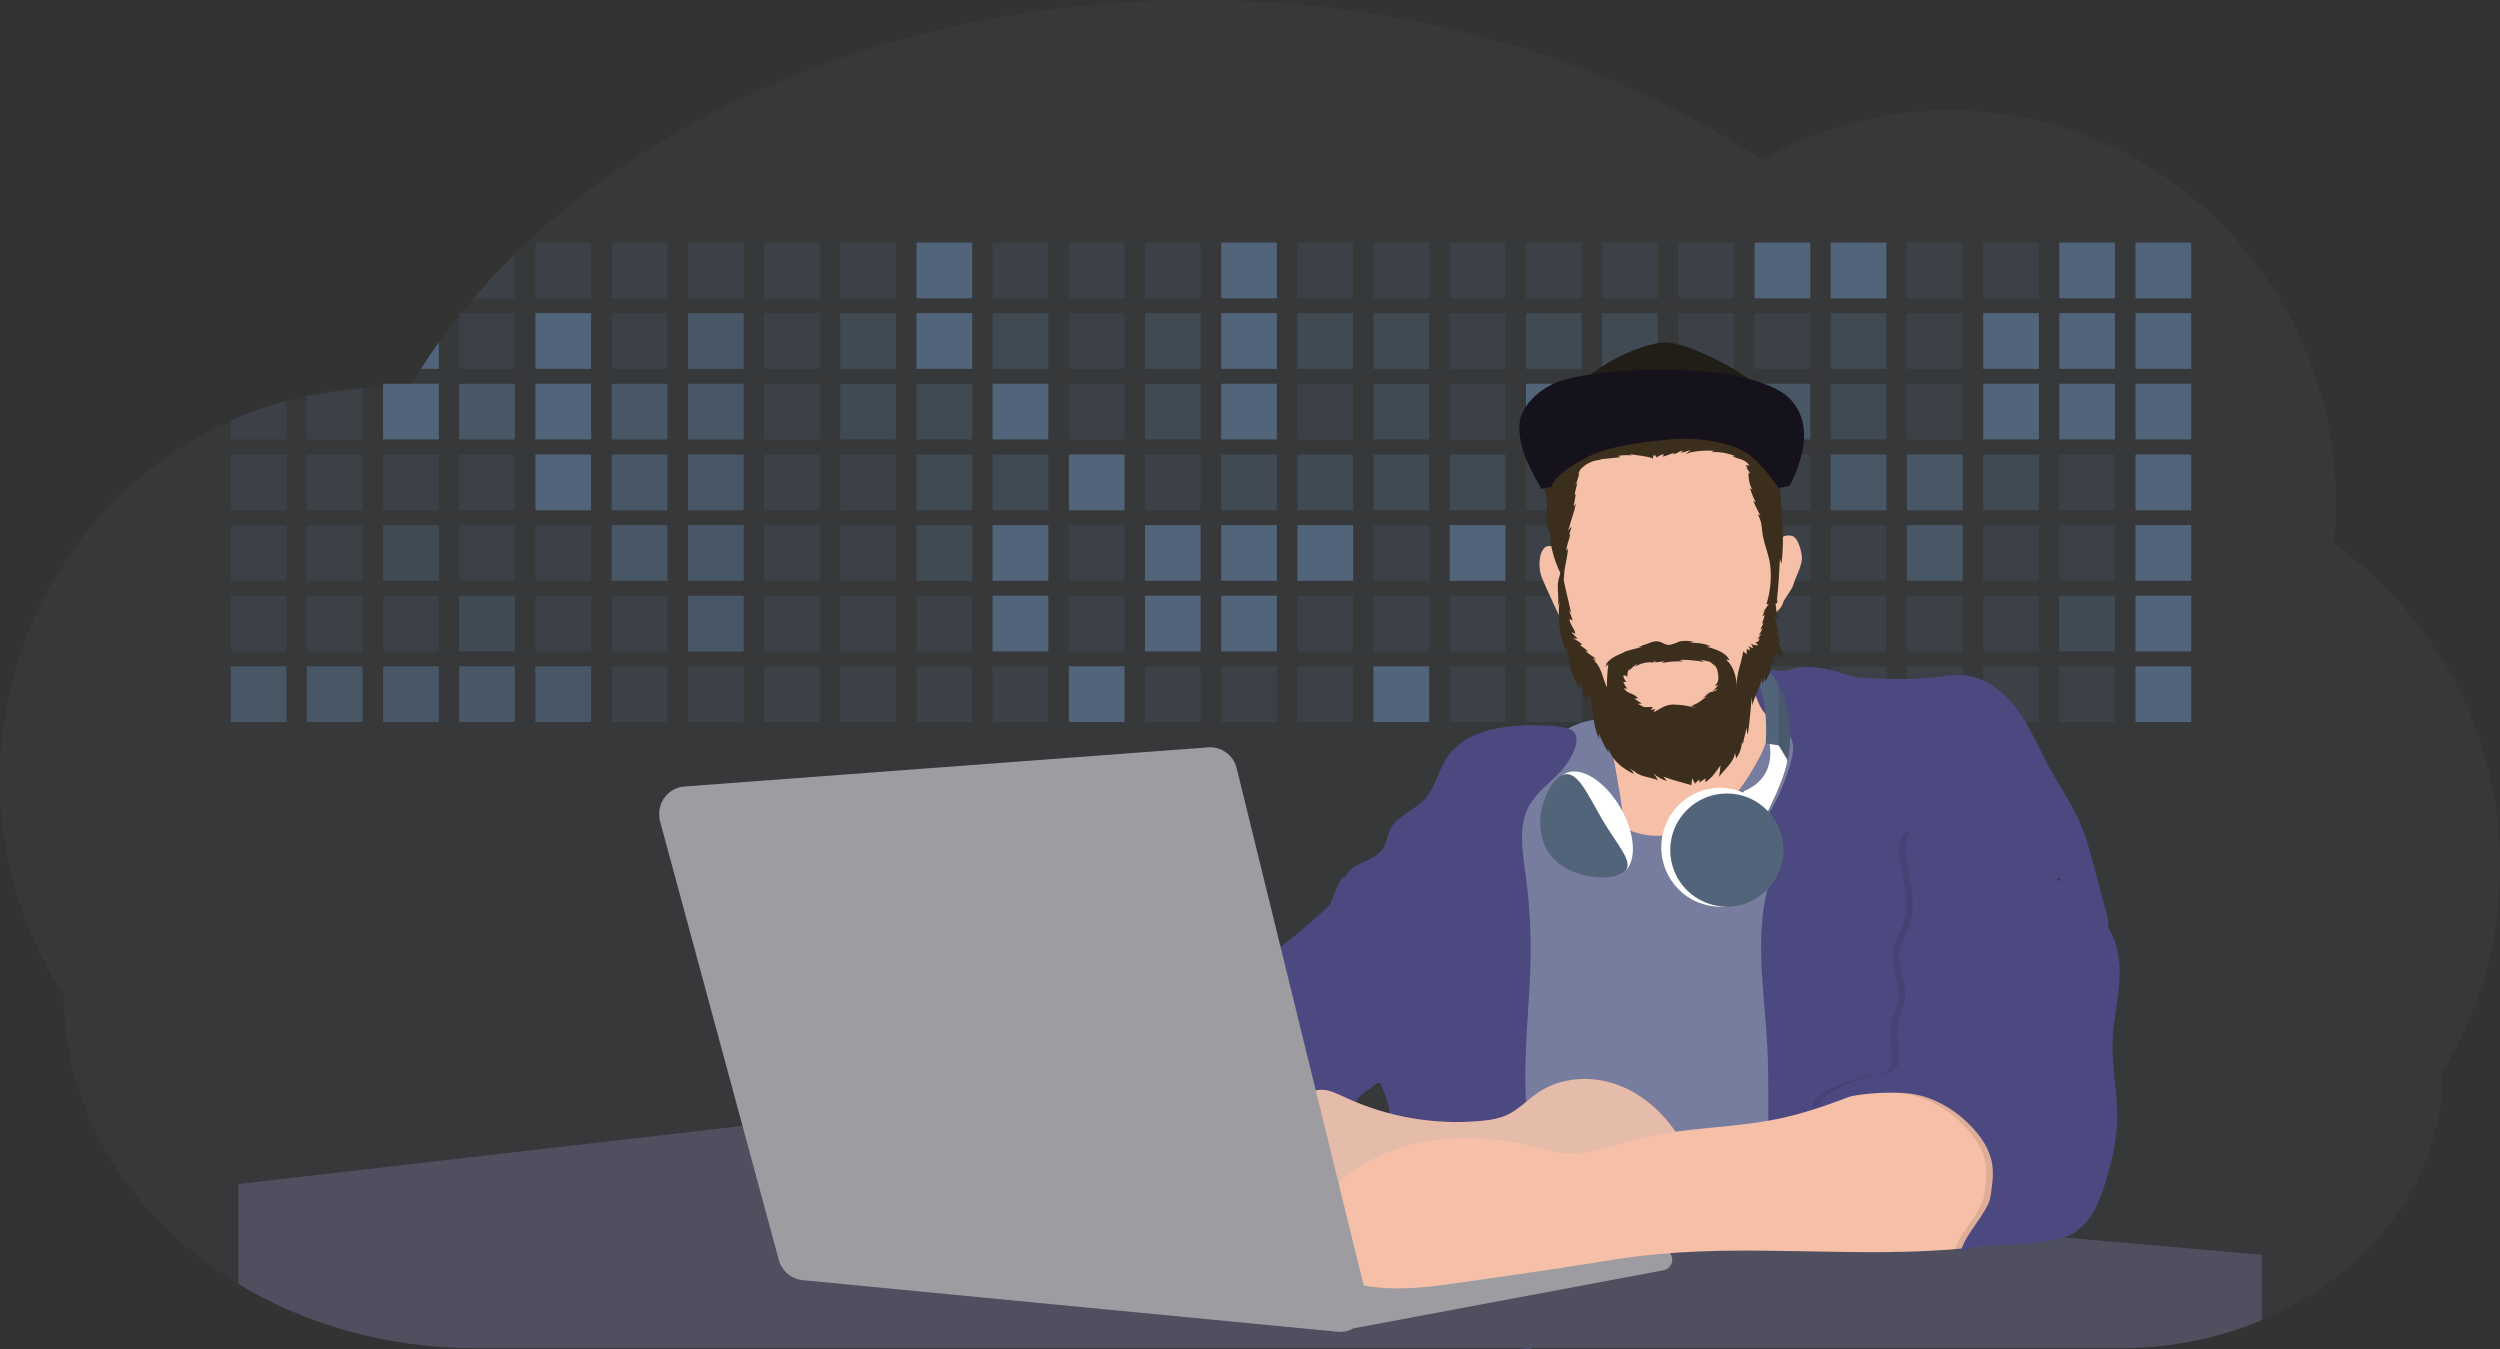 <?xml version="1.0" encoding="utf-8"?>
<!-- Generator: Adobe Illustrator 24.2.1, SVG Export Plug-In . SVG Version: 6.00 Build 0)  -->
<svg version="1.1" id="aa7bae02-e79e-4d6b-a496-aba15f39787c"
	 xmlns="http://www.w3.org/2000/svg" xmlns:xlink="http://www.w3.org/1999/xlink" x="0px" y="0px" viewBox="0 0 1144 617.3"
	 style="enable-background:new 0 0 1144 617.3;" xml:space="preserve">
<rect x="0" y="0" width="1144" height="617.3" fill="#333333" stroke="none"/>
<style type="text/css">
	.st0{opacity:0.1;fill:#516479;enable-background:new    ;}
	.st1{opacity:0.2;fill:#516479;enable-background:new    ;}
	.st2{fill:#516479;}
	.st3{opacity:0.7;fill:#516479;enable-background:new    ;}
	.st4{opacity:0.4;fill:#516479;enable-background:new    ;}
	.st5{fill:#767D9F;}
	.st6{fill:#F5C0A7;}
	.st7{fill:#4C4981;}
	.st8{fill:#504F60;}
	.st9{fill:#9C9CA1;}
	.st10{fill:#AE6E79;}
	.st11{fill:#E5BBAA;}
	.st12{opacity:0.1;enable-background:new    ;}
	.st13{fill:#FFFFFF;}
	.st14{opacity:0.1;stroke:#4C4981;stroke-miterlimit:10;enable-background:new    ;}
	.st15{fill:none;stroke:#3B2E1D;stroke-width:0.51;}
	.st16{fill:#211D17;}
	.st17{fill:#3B2E1D;}
	.st18{fill:#16121B;}
</style>
<path class="st0" d="M1144,396.2c0,16.8-2.3,33.5-6.8,49.6c-4.4,15.6-10.9,30.5-19.3,44.3c0,50.1-33.8,93.4-82.9,114
	c-20.5,8.5-42.5,12.9-64.7,12.8H217.2c-40.2,0-77.6-10.9-108.1-29.4c-8.8-5.3-17.1-11.3-24.8-17.9c-34-29.2-55.1-69.6-55.1-114.2
	C10,426.1-0.1,391.8,0,356.7c0-73.4,43.4-136.4,105.6-164.3c8.3-3.7,16.8-6.7,25.5-9.1c3.1-0.8,6.2-1.6,9.4-2.3
	c8.4-1.8,16.9-3,25.5-3.5c3.1-0.2,6.2-0.3,9.4-0.3h1.7c3.5,0,6.9,0.1,10.3,0.3l1.1-1.9c1.4-2.3,2.8-4.6,4.2-6.8
	c2.6-4.1,5.3-8.1,8.2-12.1c3-4.2,6.1-8.3,9.4-12.4l0.8-1c1.8-2.3,3.7-4.6,5.6-6.8c6-7,12.3-13.8,19-20.4C307.8,45.5,420.7,0,547.7,0
	c98.8,0,189.2,27.6,258.3,73.1c26.2-14.8,55.8-22.6,85.9-22.6c97.7,0,177,80.4,177,179.5c0,6.3-0.3,12.5-1,18.8
	C1115.8,282.7,1144.2,337.7,1144,396.2z"/>
<path class="st1" d="M235.7,116.2v20.4h-19C222.6,129.5,228.9,122.8,235.7,116.2z"/>
<rect x="245" y="111" class="st1" width="25.5" height="25.5"/>
<rect x="279.9" y="111" class="st1" width="25.5" height="25.5"/>
<rect x="314.8" y="111" class="st1" width="25.5" height="25.5"/>
<rect x="349.6" y="111" class="st1" width="25.5" height="25.5"/>
<rect x="384.5" y="111" class="st1" width="25.5" height="25.5"/>
<rect x="419.4" y="111" class="st2" width="25.5" height="25.5"/>
<rect x="454.2" y="111" class="st1" width="25.5" height="25.5"/>
<rect x="489.1" y="111" class="st1" width="25.5" height="25.5"/>
<rect x="523.9" y="111" class="st1" width="25.5" height="25.5"/>
<rect x="558.8" y="111" class="st2" width="25.5" height="25.5"/>
<rect x="593.7" y="111" class="st1" width="25.5" height="25.5"/>
<rect x="628.5" y="111" class="st1" width="25.5" height="25.5"/>
<rect x="663.4" y="111" class="st1" width="25.5" height="25.5"/>
<rect x="698.3" y="111" class="st1" width="25.5" height="25.5"/>
<rect x="733.1" y="111" class="st1" width="25.5" height="25.5"/>
<rect x="768" y="111" class="st1" width="25.5" height="25.5"/>
<rect x="802.9" y="111" class="st2" width="25.5" height="25.5"/>
<rect x="837.7" y="111" class="st2" width="25.5" height="25.5"/>
<rect x="872.6" y="111" class="st1" width="25.5" height="25.5"/>
<rect x="907.5" y="111" class="st1" width="25.5" height="25.5"/>
<rect x="942.3" y="111" class="st2" width="25.5" height="25.5"/>
<rect x="977.2" y="111" class="st2" width="25.5" height="25.5"/>
<path class="st2" d="M200.8,156.7v12.1h-8.2C195.2,164.7,197.9,160.7,200.8,156.7z"/>
<rect x="210.1" y="143.3" class="st1" width="25.5" height="25.5"/>
<rect x="245" y="143.3" class="st2" width="25.5" height="25.5"/>
<rect x="279.9" y="143.3" class="st1" width="25.5" height="25.5"/>
<rect x="314.8" y="143.3" class="st3" width="25.5" height="25.5"/>
<rect x="349.6" y="143.3" class="st1" width="25.5" height="25.5"/>
<rect x="384.5" y="143.3" class="st4" width="25.5" height="25.5"/>
<rect x="419.4" y="143.3" class="st2" width="25.5" height="25.5"/>
<rect x="454.2" y="143.3" class="st4" width="25.5" height="25.5"/>
<rect x="489.1" y="143.3" class="st1" width="25.5" height="25.5"/>
<rect x="523.9" y="143.3" class="st4" width="25.5" height="25.5"/>
<rect x="558.8" y="143.3" class="st2" width="25.5" height="25.5"/>
<rect x="593.7" y="143.3" class="st4" width="25.5" height="25.5"/>
<rect x="628.5" y="143.3" class="st4" width="25.5" height="25.5"/>
<rect x="663.4" y="143.3" class="st1" width="25.5" height="25.5"/>
<rect x="698.3" y="143.3" class="st4" width="25.5" height="25.5"/>
<rect x="733.1" y="143.3" class="st4" width="25.5" height="25.5"/>
<rect x="768" y="143.3" class="st1" width="25.5" height="25.5"/>
<rect x="802.9" y="143.3" class="st1" width="25.5" height="25.5"/>
<rect x="837.7" y="143.3" class="st4" width="25.5" height="25.5"/>
<rect x="872.6" y="143.3" class="st1" width="25.5" height="25.5"/>
<rect x="907.5" y="143.3" class="st2" width="25.5" height="25.5"/>
<rect x="942.3" y="143.3" class="st2" width="25.5" height="25.5"/>
<rect x="977.2" y="143.3" class="st2" width="25.5" height="25.5"/>
<path class="st1" d="M131.1,183.3v17.8h-25.5v-8.7C113.8,188.8,122.3,185.7,131.1,183.3z"/>
<polygon class="st1" points="165.9,177.6 165.9,201.2 140.4,201.2 140.4,181.1 "/>
<rect x="175.3" y="175.6" class="st2" width="25.5" height="25.5"/>
<rect x="210.1" y="175.6" class="st3" width="25.5" height="25.5"/>
<rect x="245" y="175.6" class="st2" width="25.5" height="25.5"/>
<rect x="279.9" y="175.6" class="st3" width="25.5" height="25.5"/>
<rect x="314.8" y="175.6" class="st3" width="25.5" height="25.5"/>
<rect x="349.6" y="175.6" class="st1" width="25.5" height="25.5"/>
<rect x="384.5" y="175.6" class="st4" width="25.5" height="25.5"/>
<rect x="419.4" y="175.6" class="st4" width="25.5" height="25.5"/>
<rect x="454.2" y="175.6" class="st2" width="25.5" height="25.5"/>
<rect x="489.1" y="175.6" class="st1" width="25.5" height="25.5"/>
<rect x="523.9" y="175.6" class="st4" width="25.5" height="25.5"/>
<rect x="558.8" y="175.6" class="st2" width="25.5" height="25.5"/>
<rect x="593.7" y="175.6" class="st1" width="25.5" height="25.5"/>
<rect x="628.5" y="175.6" class="st4" width="25.5" height="25.5"/>
<rect x="663.4" y="175.6" class="st1" width="25.5" height="25.5"/>
<rect x="698.3" y="175.6" class="st2" width="25.5" height="25.5"/>
<rect x="733.1" y="175.6" class="st1" width="25.5" height="25.5"/>
<rect x="768" y="175.6" class="st3" width="25.5" height="25.5"/>
<rect x="802.9" y="175.6" class="st3" width="25.5" height="25.5"/>
<rect x="837.7" y="175.6" class="st4" width="25.5" height="25.5"/>
<rect x="872.6" y="175.6" class="st1" width="25.5" height="25.5"/>
<rect x="907.5" y="175.6" class="st2" width="25.5" height="25.5"/>
<rect x="942.3" y="175.6" class="st2" width="25.5" height="25.5"/>
<rect x="977.2" y="175.6" class="st2" width="25.5" height="25.5"/>
<rect x="105.6" y="208" class="st1" width="25.5" height="25.5"/>
<rect x="140.4" y="208" class="st1" width="25.5" height="25.5"/>
<rect x="175.3" y="208" class="st1" width="25.5" height="25.5"/>
<rect x="210.1" y="208" class="st1" width="25.5" height="25.5"/>
<rect x="245" y="208" class="st2" width="25.5" height="25.5"/>
<rect x="279.9" y="208" class="st3" width="25.5" height="25.5"/>
<rect x="314.8" y="208" class="st3" width="25.5" height="25.5"/>
<rect x="349.6" y="208" class="st1" width="25.5" height="25.5"/>
<rect x="384.5" y="208" class="st1" width="25.5" height="25.5"/>
<rect x="419.4" y="208" class="st4" width="25.5" height="25.5"/>
<rect x="454.2" y="208" class="st4" width="25.5" height="25.5"/>
<rect x="489.1" y="208" class="st2" width="25.5" height="25.5"/>
<rect x="523.9" y="208" class="st1" width="25.5" height="25.5"/>
<rect x="558.8" y="208" class="st4" width="25.5" height="25.5"/>
<rect x="593.7" y="208" class="st4" width="25.5" height="25.5"/>
<rect x="628.5" y="208" class="st4" width="25.5" height="25.5"/>
<rect x="663.4" y="208" class="st4" width="25.5" height="25.5"/>
<rect x="698.3" y="208" class="st1" width="25.5" height="25.5"/>
<rect x="733.1" y="208" class="st1" width="25.5" height="25.5"/>
<rect x="768" y="208" class="st1" width="25.5" height="25.5"/>
<rect x="802.9" y="208" class="st1" width="25.5" height="25.5"/>
<rect x="837.7" y="208" class="st3" width="25.5" height="25.5"/>
<rect x="872.6" y="208" class="st3" width="25.5" height="25.5"/>
<rect x="907.5" y="208" class="st4" width="25.5" height="25.5"/>
<rect x="942.3" y="208" class="st1" width="25.5" height="25.5"/>
<rect x="977.2" y="208" class="st2" width="25.5" height="25.5"/>
<rect x="105.6" y="240.3" class="st1" width="25.5" height="25.5"/>
<rect x="140.4" y="240.3" class="st1" width="25.5" height="25.5"/>
<rect x="175.3" y="240.3" class="st4" width="25.5" height="25.5"/>
<rect x="210.1" y="240.3" class="st1" width="25.5" height="25.5"/>
<rect x="245" y="240.3" class="st1" width="25.5" height="25.5"/>
<rect x="279.9" y="240.3" class="st3" width="25.5" height="25.5"/>
<rect x="314.8" y="240.3" class="st3" width="25.5" height="25.5"/>
<rect x="349.6" y="240.3" class="st1" width="25.5" height="25.5"/>
<rect x="384.5" y="240.3" class="st1" width="25.5" height="25.5"/>
<rect x="419.4" y="240.3" class="st4" width="25.5" height="25.5"/>
<rect x="454.2" y="240.3" class="st2" width="25.5" height="25.5"/>
<rect x="489.1" y="240.3" class="st1" width="25.5" height="25.5"/>
<rect x="523.9" y="240.3" class="st2" width="25.5" height="25.5"/>
<rect x="558.8" y="240.3" class="st2" width="25.5" height="25.5"/>
<rect x="593.7" y="240.3" class="st2" width="25.5" height="25.5"/>
<rect x="628.5" y="240.3" class="st1" width="25.5" height="25.5"/>
<rect x="663.4" y="240.3" class="st2" width="25.5" height="25.5"/>
<rect x="698.3" y="240.3" class="st1" width="25.5" height="25.5"/>
<rect x="733.1" y="240.3" class="st1" width="25.5" height="25.5"/>
<rect x="768" y="240.3" class="st1" width="25.5" height="25.5"/>
<rect x="802.9" y="240.3" class="st1" width="25.5" height="25.5"/>
<rect x="837.7" y="240.3" class="st1" width="25.5" height="25.5"/>
<rect x="872.6" y="240.3" class="st3" width="25.5" height="25.5"/>
<rect x="907.5" y="240.3" class="st1" width="25.5" height="25.5"/>
<rect x="942.3" y="240.3" class="st1" width="25.5" height="25.5"/>
<rect x="977.2" y="240.3" class="st2" width="25.5" height="25.5"/>
<rect x="105.6" y="272.6" class="st1" width="25.5" height="25.5"/>
<rect x="140.4" y="272.6" class="st1" width="25.5" height="25.5"/>
<rect x="175.3" y="272.6" class="st1" width="25.5" height="25.5"/>
<rect x="210.1" y="272.6" class="st4" width="25.5" height="25.5"/>
<rect x="245" y="272.6" class="st1" width="25.5" height="25.5"/>
<rect x="279.9" y="272.6" class="st1" width="25.5" height="25.5"/>
<rect x="314.8" y="272.6" class="st3" width="25.5" height="25.5"/>
<rect x="349.6" y="272.6" class="st1" width="25.5" height="25.5"/>
<rect x="384.5" y="272.6" class="st1" width="25.5" height="25.5"/>
<rect x="419.4" y="272.6" class="st1" width="25.5" height="25.5"/>
<rect x="454.2" y="272.6" class="st2" width="25.5" height="25.5"/>
<rect x="489.1" y="272.6" class="st1" width="25.5" height="25.5"/>
<rect x="523.9" y="272.6" class="st2" width="25.5" height="25.5"/>
<rect x="558.8" y="272.6" class="st2" width="25.5" height="25.5"/>
<rect x="593.7" y="272.6" class="st1" width="25.5" height="25.5"/>
<rect x="628.5" y="272.6" class="st1" width="25.5" height="25.5"/>
<rect x="663.4" y="272.6" class="st1" width="25.5" height="25.5"/>
<rect x="698.3" y="272.6" class="st1" width="25.5" height="25.5"/>
<rect x="733.1" y="272.6" class="st1" width="25.5" height="25.5"/>
<rect x="768" y="272.6" class="st1" width="25.5" height="25.5"/>
<rect x="802.9" y="272.6" class="st1" width="25.5" height="25.5"/>
<rect x="837.7" y="272.6" class="st1" width="25.5" height="25.5"/>
<rect x="872.6" y="272.6" class="st1" width="25.5" height="25.5"/>
<rect x="907.5" y="272.6" class="st1" width="25.5" height="25.5"/>
<rect x="942.3" y="272.6" class="st4" width="25.5" height="25.5"/>
<rect x="977.2" y="272.6" class="st2" width="25.5" height="25.5"/>
<rect x="105.6" y="304.9" class="st3" width="25.5" height="25.5"/>
<rect x="140.4" y="304.9" class="st3" width="25.5" height="25.5"/>
<rect x="175.3" y="304.9" class="st3" width="25.5" height="25.5"/>
<rect x="210.1" y="304.9" class="st3" width="25.5" height="25.5"/>
<rect x="245" y="304.9" class="st3" width="25.5" height="25.5"/>
<rect x="279.9" y="304.9" class="st1" width="25.5" height="25.5"/>
<rect x="314.8" y="304.9" class="st1" width="25.5" height="25.5"/>
<rect x="349.6" y="304.9" class="st1" width="25.5" height="25.5"/>
<rect x="384.5" y="304.9" class="st1" width="25.5" height="25.5"/>
<rect x="419.4" y="304.9" class="st1" width="25.5" height="25.5"/>
<rect x="454.2" y="304.9" class="st1" width="25.5" height="25.5"/>
<rect x="489.1" y="304.9" class="st2" width="25.5" height="25.5"/>
<rect x="523.9" y="304.9" class="st1" width="25.5" height="25.5"/>
<rect x="558.8" y="304.9" class="st1" width="25.5" height="25.5"/>
<rect x="593.7" y="304.9" class="st1" width="25.5" height="25.5"/>
<rect x="628.5" y="304.9" class="st2" width="25.5" height="25.5"/>
<rect x="663.4" y="304.9" class="st1" width="25.5" height="25.5"/>
<rect x="698.3" y="304.9" class="st1" width="25.5" height="25.5"/>
<rect x="733.1" y="304.9" class="st1" width="25.5" height="25.5"/>
<rect x="768" y="304.9" class="st1" width="25.5" height="25.5"/>
<rect x="802.9" y="304.9" class="st1" width="25.5" height="25.5"/>
<rect x="837.7" y="304.9" class="st1" width="25.5" height="25.5"/>
<rect x="872.6" y="304.9" class="st1" width="25.5" height="25.5"/>
<rect x="907.5" y="304.9" class="st1" width="25.5" height="25.5"/>
<rect x="942.3" y="304.9" class="st1" width="25.5" height="25.5"/>
<rect x="977.2" y="304.9" class="st2" width="25.5" height="25.5"/>
<circle class="st5" cx="734.5" cy="363.9" r="34.9"/>
<path class="st6" d="M732.7,319.5c3.5,15.2,6.4,30.5,8.9,45.9c0.7,4.6,1.4,9.4-0.3,13.7c-1.4,3.6-4.2,6.4-6.4,9.6s-3.9,7.2-2.5,10.8
	s5.3,5.6,9,6.6c10.8,2.9,22.2,0.8,32.9-2.3c4.8-1.2,9.5-3.2,13.8-5.7c4.5-2.9,8.3-6.9,11.7-11c15.6-18.9,25.8-41.6,35.5-64.2
	c-12.5,1.1-24.9-3.8-33.1-13.3c-3.9-4.6-6.8-11.1-4.6-16.7c-6.5,3.6-14.2,3.8-21.2,6.2c-4.3,1.7-8.5,3.7-12.5,6.1
	c-4.8,2.8-9.5,5.6-14.3,8.5C744.1,317,739,319.9,732.7,319.5z"/>
<path class="st5" d="M805.6,345.7c-6.1,11.9-14.1,23.3-25.4,30.4s-26.6,9-38,2c-5.6-3.4-9.8-8.6-14.7-13s-11-8.1-17.6-7.6
	c-7.2,0.6-12.9,6.3-17.8,11.7c-7.4,8.2-14.5,16.8-19.7,26.5c-10,18.7-12.4,40.6-11.9,61.8s3.5,42.3,3.6,63.5
	c0.1,26.1-4.3,52-8.8,77.6c41.1-5.1,82.2,6,123.4,10.2c26.4,2.7,52.9,2.7,79.4,2.6c4.7,0,9.6-0.1,13.5-2.7c2.4-1.7,4.3-4,5.6-6.6
	c3.7-6.8,5.1-14.5,6.2-22.1c2.6-19.2,2.7-38.7,2.7-58.1c0.2-47,0.3-94.2-5.6-140.8c-1.5-11.5-3.3-23-7.8-33.7s-11.6-20.6-21.6-26.4
	c-6.5-3.7-21.4-10.1-29-6.4C813.7,318.8,809.7,337.8,805.6,345.7z"/>
<path class="st7" d="M808.7,478.4c-1.5-29-7.9-60,5.6-85.7c3.3-6.3-8.5-14.2-4.9-20.3c4.5-7.5,7.9-15.5,10.1-23.9
	c0.8-2.9,1.4-6,0.7-8.9c-1.3-5.3-6.6-8.4-11-11.7c-4.9-3.6-7.4-14.4-9-20.3s12.6,1.2,18.3-0.9c7.9-2.9,17.9-1.1,25.8,1.9
	c4.4,1.6,9.2,1.8,13.9,1.9c9.1,0.2,18.2,0.5,27.3-0.6c4.1-0.5,8.1-1.3,12.2-1c10.4,0.6,19.5,7.7,25.6,16.1s10.1,18.2,15.1,27.4
	c4.2,7.6,9.2,14.8,12.8,22.7c3.2,7,5.2,14.5,7.2,22l5.1,19.2c0.9,2.7,1.3,5.6,1.3,8.5c-0.3,3.1-1.6,5.9-3,8.7
	c-5.2,10.1-11.5,19.7-18.7,28.5c-10.8,13.2-23.9,25.2-30.3,41c-2.5,6.2-3.9,12.7-5.2,19.3c-5.1,26.2-8.8,52.6-10.9,79.2
	c-11.7-5.4-23.9-9.5-36.5-12.2c-6.3-1.3-12.6-2.3-19-3c-5.6-0.6-12.8,0.5-18.1-1c-8.9-2.5-9.9-17.6-11.2-25.5
	c-2.2-12.5-2.6-25.3-2.7-38C809,507.2,809.5,492.8,808.7,478.4z"/>
<path class="st7" d="M613.2,424.2c4.2,24,8.8,48.1,18,70.6c-0.2,0.2-0.5,0.4-0.7,0.6c-0.8,0.7-1.7,1.3-2.5,2c-2,1.4-4.3,2.7-6,4.5
	c-0.6,0.7-1.2,1.5-1.5,2.5c-0.6,1.4-0.6,3,0,4.5c-4.8,2.1-10.3,1.5-15.7,1.3c-4.6-0.2-9.1,0-12.8,2.5c-5.1,3.5-6.7,10.3-7.5,16.5
	c-0.3,2.3-0.6,4.5-0.8,6.8c-0.2,2.1-0.4,4.2-0.5,6.3c-0.5,7-0.5,14-0.2,21c0.1,1.3,0.1,2.6,0.2,3.8c-16.3-0.4-31.2-8.9-45.3-17.2
	c-3.2-1.9-6.5-3.9-8.6-7c-1.9-3.1-2.7-6.7-2.3-10.3c0-0.5,0.1-1,0.2-1.5c0.4-3,1.2-5.9,2.3-8.7c4.4-11.9,10.9-23,19.2-32.6
	c3.6-4.2,7.6-8.3,9.3-13.5c0.7-2.3,1-4.7,1.7-7c3.3-9.9,15.3-14.5,19.4-24.1c1-2.3,1.5-4.8,2.7-7c1.1-1.8,2.6-3.4,4.2-4.8
	c0.7-0.6,1.5-1.2,2.2-1.8c7-5.5,13.8-11.3,20.3-17.5c1.2-1.1,2.4-2.3,3.6-3.5C612,415.2,612.4,419.8,613.2,424.2z"/>
<path class="st7" d="M714,353.2c-1.4,1.5-3,3-4.5,4.4l-0.4,0.4l-1.6,1.5c-2.9,2.5-5.5,5.5-7.5,8.8l-0.2,0.3
	c-5.1,9.1-3.2,20.4-1.8,30.7c1.8,12.9,2.6,26,2.4,39c-0.3,18-2.4,35.9-2.4,53.9c0,4.1,0.1,8.2,0.3,12.2c0.3,6.6,0.8,13.3,1.4,19.9
	c0.7,7.3,1.4,14.5,2.2,21.8c0.6,5.6,1.1,11.2,1.6,16.8c0.2,2.9,0.5,5.8,0.6,8.7c0.2,3.4,0.4,6.8,0.5,10.2l0,0
	c0.1,2.2,0.1,4.3,0.1,6.5c0,1.2,0,2.5,0,3.7c0,2.3-0.1,4.7-0.2,7c-0.1,3-0.3,6-0.6,9c-0.3,3.3-0.9,6.8-3.2,9.1
	c-0.1,0.1-0.3,0.3-0.4,0.4l-3.2-0.4c-22.3-2.7-44.9-3.1-67.3-1.2c0.5-3.4,0.9-6.8,1.4-10.1c0.2-1.6,0.4-3.2,0.6-4.8
	c0.2-1.8,0.4-3.7,0.6-5.5c0.2-2,0.4-4,0.6-6c0.5-5.2,1-10.3,1.4-15.5c0.6-7.5,1-15.1,1.3-22.6c0.1-3.6,0.3-7.2,0.3-10.8
	c0.1-4.5,0.2-9,0.2-13.4c0-4.4,0-8.7-0.1-13.1c0-1.4-0.1-2.9-0.2-4.3c-0.1-1.3-0.3-2.6-0.5-3.8c-0.7-2.9-1.7-5.7-3-8.5
	c-0.2-0.5-0.4-1-0.6-1.5c-0.1-0.3-0.2-0.5-0.3-0.8c5.8-5.1,9.9-12,13.8-18.8c6.4-10.9,12.9-22.3,14-34.8s-5.2-26.7-17.2-30.5
	c-3.3-1-6.7-1.3-10.1-1.9c-3.2-0.6-9.8-1.8-13.5-4.1c-2,2.1-4,4.1-6,6c0.1-3,0.9-6,2.2-8.7l1.4,0.1c-0.1-0.3-0.2-0.7-0.2-1
	c0-1.1,0.7-2.3,2.3-3.6c4.7-4,12.1-4.9,15.1-10.3c1.2-2.2,1.5-4.9,2.5-7.3c2.9-6.7,11.1-9.2,16.1-14.6s6.2-13,10.2-19
	c3-4.4,7.2-7.8,12-10c0.4-0.2,0.8-0.4,1.2-0.5c8.3-3.5,18.2-4.4,26.8-4.3c3.3,0,12,0.1,16.2,1.8c0.7,0.2,1.3,0.6,1.8,1.1
	C724.4,339.3,717.3,349.7,714,353.2z"/>
<path class="st7" d="M614.7,401.4c15.6-4.7,32.4-2.9,46.7,4.9c7.2,4,13.7,9.6,17.6,16.8c6,10.8,5.7,23.8,5.3,36.2
	c-0.2,6.2-0.5,12.6-3.2,18.1c-3.1,6.4-9.1,10.8-15.1,14.4c-3.8,2.4-8,4.2-12.3,5.3c-6.7,1.5-13.7,0.2-20.5-1
	c-7.4-1.4-15.3-3-20.4-8.5c-3-3.2-4.6-7.3-6.3-11.3c-2.3-5.8-4.7-11.7-7-17.5c-4-10.1-5.4-18.5-0.1-28.4c2.4-4.5,5.4-8.7,7.8-13.2
	C608.5,414.8,612.8,401.9,614.7,401.4z"/>
<path class="st8" d="M1035,574.2v29.9c-20.5,8.5-42.5,12.9-64.7,12.8H700.6c-0.1,0.1-0.3,0.3-0.4,0.4l-3.2-0.4H217.2
	c-40.2,0-77.6-10.9-108.1-29.4v-45.7l230.7-26.6h0.2l134.4,11.4l34.8,3l18.1,1.5l37.4,3.2l19.2,1.6l28,2.4l3.9,0.3l20.2,1.7
	l27.4,2.2l38.5,3.3l64.2,5.4l45.2,3.8l74.1,6.3l14.1,1.2l1.5,0.1l1.3,0.1l18.6,1.6l20.4,1.7l2.4,0.2L1035,574.2z"/>
<polygon class="st9" points="764,573.1 474.9,523.8 463.6,580.5 596.2,596.3 637,601.4 749.3,579.3 "/>
<path class="st9" d="M614.3,598.6l144.9-27.2c2.7-0.5,5.3,1.3,5.9,4c0.1,0.3,0.1,0.6,0.1,1l0,0c0,2.4-1.7,4.5-4.1,4.9l-141.5,26.5
	L614.3,598.6z"/>
<path class="st10" d="M677.2,513c4.5-0.4,9.1-1.1,13.1-3.1c5-2.5,8.9-6.8,13.5-9.9c10.2-7,23.8-7.9,35.5-3.9s21.4,12.6,28.2,22.9
	c4.5,6.8,7.9,15.6,4.7,23.2c-1.1,2.3-2.5,4.5-4.1,6.4l-8.3,10.9c-1.6,2.3-3.5,4.3-5.7,6.1c-3.1,2.3-7,3.2-10.8,3.8
	c-10.2,1.5-20.5,0.6-30.7,1.3c-17.6,1.2-34.7,6.8-52.3,6.6c-10.1-0.1-20.1-2.2-30-4.2l-43.8-9c-7.6-1.6-16.2-3.8-19.8-10.8
	c-1.6-3.1-1.9-6.7-2.1-10.2c-0.5-9.6,0-20.4,6.7-27.3c6.3-6.5,16.2-8.6,23.7-13.4c9.2-5.9,12.2-4,21.9,0.4
	C635.7,511.3,656.5,514.8,677.2,513z"/>
<path class="st11" d="M677.2,513c4.5-0.4,9.1-1.1,13.1-3.1c5-2.5,8.9-6.8,13.5-9.9c10.2-7,23.8-7.9,35.5-3.9s21.4,12.6,28.2,22.9
	c4.5,6.8,7.9,15.6,4.7,23.2c-1.1,2.3-2.5,4.5-4.1,6.4l-8.3,10.9c-1.6,2.3-3.5,4.3-5.7,6.1c-3.1,2.3-7,3.2-10.8,3.8
	c-10.2,1.5-20.5,0.6-30.7,1.3c-17.6,1.2-34.7,6.8-52.3,6.6c-10.1-0.1-20.1-2.2-30-4.2l-43.8-9c-7.6-1.6-16.2-3.8-19.8-10.8
	c-1.6-3.1-1.9-6.7-2.1-10.2c-0.5-9.6,0-20.4,6.7-27.3c6.3-6.5,16.2-8.6,23.7-13.4c9.2-5.9,12.2-4,21.9,0.4
	C635.7,511.3,656.5,514.8,677.2,513z"/>
<path class="st6" d="M852.9,499.3c-12.3,4.8-24.6,9.5-37.5,12.3c-21.6,4.8-44.1,4-65.5,9.4c-11.3,2.9-22.5,7.5-34.1,6.6
	c-5.2-0.4-10.2-2-15.2-3.2c-28.4-7-60.6-4.7-83.7,13.3c-7.9,6.2-14.3,13.8-20.2,22c-4.7,6.6-3.1,15.8,3.5,20.5
	c0.8,0.5,1.6,1,2.4,1.4c9,4.1,18.6,6.7,28.4,7.6c13.1,1.2,26.3-0.7,39.4-2.6c19.4-2.8,38.8-5.5,58.1-8.6c6.9-1.1,13.9-2.3,20.9-3.1
	c50.2-6.3,101.4,1.4,151.7-3.9c5.1-0.5,10.3-1.2,14.9-3.4c11.7-5.5,17.5-20,15.1-32.7s-11.8-23.3-23-29.8c-9.4-5.5-19.6-7.7-30.1-10
	C868.3,492.7,862.3,495.7,852.9,499.3z"/>
<path class="st12" d="M960.7,423.1c5.5,7.3,6.7,17,6.1,26.1s-2.8,18.1-3.1,27.2c-0.4,12.5,2.6,25,2.1,37.5
	c-0.4,8.7-2.4,17.3-4.9,25.7c-2.9,9.9-7.1,20.5-16.2,25.3c-12.1,6.3-37.5,2.8-50.3,7.7c1.2-7.2,12.3-17.7,13.4-24.9
	c0.8-5,1.6-10.1,0.8-15.2c-1.1-6.4-4.8-12.1-9.3-16.8c-7.1-7.5-16.3-13.2-26.5-15s-35-0.3-43.1,6.1c-1-6.6,17.6-13,24.1-14.4
	c3.3-0.7,7-0.3,9.6-2.4c5-3.9,1.4-11.7,1.6-18c0.2-5,3.1-9.6,3.7-14.6c1-8-4.2-16.2-2.2-24c0.8-2.9,2.5-5.5,3.6-8.2
	c3.6-8.5,2-18.1,0.1-27.1c-1.2-5.6-2.3-12,0.8-16.8c2.9-4.5,11.2,11.5,16.5,10.8c17.5-2.5,33.3-15.4,47.4-4.8
	c7.2,5.4,8.1,11,11,18.7C948.8,413.3,956,417,960.7,423.1z"/>
<path class="st7" d="M963.7,423.1c5.5,7.3,6.7,17,6.1,26.1s-2.8,18.1-3.1,27.2c-0.4,12.5,2.6,25,2.1,37.5
	c-0.4,8.7-2.4,17.3-4.9,25.7c-2.9,9.9-7.1,20.5-16.2,25.3c-12.1,6.3-37.5,2.8-50.3,7.7c1.2-7.2,12.3-17.7,13.4-24.9
	c0.8-5,1.6-10.1,0.8-15.2c-1.1-6.4-4.8-12.1-9.3-16.8c-7.1-7.5-16.3-13.2-26.5-15s-35-0.3-43.1,6.1c-1-6.6,17.6-13,24.1-14.4
	c3.3-0.7,7-0.3,9.6-2.4c5-3.9,1.4-11.7,1.6-18c0.2-5,3.1-9.6,3.7-14.6c1-8-4.2-16.2-2.2-24c0.8-2.9,2.5-5.5,3.6-8.2
	c3.6-8.5,2-18.1,0.1-27.1c-1.2-5.6-2.3-12,0.8-16.8c2.9-4.5,8.6-6.2,13.9-6.9c17.7-2.4,35.7,2.2,50,12.9c7.2,5.4,8.1,11,11,18.7
	C951.8,413.3,959,417,963.7,423.1z"/>
<path class="st9" d="M302,375.7l54.4,200.9c1.4,5,5.7,8.7,10.9,9.2L612,609.4c6.9,0.7,13-4.4,13.7-11.3c0.1-1.4,0-2.8-0.3-4.2
	l-59.5-242.4c-1.5-5.9-7-10-13.1-9.5l-239.6,17.9c-6.9,0.5-12.1,6.6-11.5,13.5C301.7,374.2,301.8,375,302,375.7z"/>
<ellipse class="st13" cx="787.1" cy="387.7" rx="26.9" ry="27.2"/>
<path class="st13" d="M809.2,338c0,0,5.7,16.9-11.1,24l-2.1,3.7l10.5,10.3c0,0,12.9-23.6,11.5-31.9C818,344.1,816,335.6,809.2,338z"
	/>
<circle class="st2" cx="790.2" cy="389" r="25.9"/>
<path class="st2" d="M818.1,347.9l-4.1-6.8l-6-0.9c1.3-22.4-4.5-29.1-4.5-29.1l-1.3-0.1l-5.9-0.6L785.2,299v-3.3
	c15.5,1.9,24.1,9.2,28.8,17.9C822.2,328.8,818.1,347.9,818.1,347.9z"/>
<path class="st14" d="M802.2,306.9v4.1l-5.9-0.6L785.2,299C785.2,299,802.3,302.8,802.2,306.9z"/>
<path class="st14" d="M818.1,347.9l-4.1-6.8v-27.4C822.2,328.8,818.1,347.9,818.1,347.9z"/>
<ellipse transform="matrix(0.866 -0.5 0.5 0.866 -90.748 415.043)" class="st13" cx="729.1" cy="376.9" rx="14.4" ry="26.3"/>
<path class="st2" d="M733,374.7c7.3,12.6,16.2,21,9.3,25s-27,2-34.3-10.6s-0.7-30,6.2-34S725.7,362,733,374.7z"/>
<polygon class="st15" points="942.5,402.6 942.5,402.6 941.6,402.6 "/>
<polygon class="st15" points="942.5,402.6 942.5,402.6 941.6,402.6 "/>
<g>
	<path class="st16" d="M725.5,173.4c3.1-2.7,6.5-5.1,10-7.2c11.4-6.8,22.4-9.5,25.8-9.5c6.1,0,13.1,2.9,17.3,4.7
		c4.3,1.8,21.2,10,24.8,15.1c3.6,5.1-15.5,6.9-15.8,6.6c-0.3-0.3-60.3-5.7-60.3-5.9"/>
	<g>
		<path class="st6" d="M711.3,210.5c0,0,3.8,46.4,3.7,46.1c0-0.4-3-7.6-6.8-6.7c-3.8,0.9-4.5,8.9-3,13.4
			c1.5,4.5,10.3,22.4,11.2,25.3s11.7,22.8,13.6,28.3c1.9,5.4,17.3,26.5,26.7,26.1c9.4-0.4,33.4-4.4,36.3-10.3c3-6,6.6-21.3,10-27.2
			s7-22.9,7-22.9s5-3.6,5.8-6.4s4-5.6,5-9.1c1-3.5,4.3-8.9,3.7-12.8c-0.6-3.9-2.1-8.9-5-9.2c-2.8-0.3-5.3,0.3-6.9,5.3
			c0,0-1.3-11.7-2-17.3c-0.7-5.6-4.2-31-8.4-35.1c-4.2-4.2-37.3-7.2-44.9-6C749.9,192.8,711.7,198.5,711.3,210.5"/>
		<path class="st17" d="M705.1,208.2c0,0.3,1.6,15.8,2.1,17.6c1.8,6-0.7,12,1.6,17.8c0.2-0.7,0.5-1.3,0.5-2c0,1,0,2.1,0,3.1
			c0-0.6,0.1-1.2,0.2-1.9c-0.8,6.6,2.6,16.7,6.2,22.4c-0.2-4.7,1.5-9.4,1.8-14.1c-0.2,0.3-0.5,0.6-0.7,0.9c0-2.6,1.3-5,1.8-7.5
			c-0.2,0-0.4,0.3-0.6,0.4c0.3-1.3,0.8-2.6,1.2-3.8c-0.7,0.6-1.4,1.2-1.9,1.9c0.5-0.9,0.9-1.9,1.3-2.9c-0.2,0.4-0.3,0.8-0.5,1.1
			c0.9-3.5,2.3-7,3-10.7c-0.3,0.4-0.8,0.9-1.1,1.3c0.5-1.9,0.7-3.8,1.1-5.7c-0.2,0.2-0.3,0.4-0.4,0.7c-0.2-2,0.9-4.1,1.1-6.1
			c-0.4,0.6-0.8,1.1-1.1,1.7c0.9-1.9,1.6-3.9,2-6c-0.2,0.3-0.4,0.6-0.6,0.8c0.3-0.8,0.6-1.6,1.1-2.4c0,0-0.7,0.9-1,1.3
			c2.5-3.6,6.6-5.7,11-5.7c-0.4-0.1-0.9-0.2-1.3-0.3c3.3-0.1,6.5-0.6,9.7-0.9c-0.4-0.2-0.8-0.4-1.3-0.6c2.1-0.3,4.3-0.4,6.5-0.2
			c-0.5-0.2-0.9-0.5-1.4-0.6l0,0c1.2,0.2,10.8,1.2,10.9,2.2c0-0.6,0.3-1.3,0.2-1.9c0.3,0.2,0.6,0.5,0.9,0.8c0.1,0,0-0.7,0.2-0.8
			c0.1,0.4,0.3,0.9,0.5,1.3c0.9-0.8,2-1.3,3.2-1.6c-0.1,0.3-0.2,0.9-0.4,1.2c1.8-0.5,3.5-1.3,5.3-1.8c-0.2,0.3-0.4,0.6-0.6,0.8
			c1.5-0.5,2.9-1.2,4.2-2.1c-0.1,0-0.7,0.6-0.9,0.8c0.4-0.1,1-0.4,1.4-0.5c-0.4,0.3-0.7,0.7-1.1,1c1.6-0.2,3-0.9,4.5-1.3
			c-0.9,0.8-1.9,1.5-2.9,2.2c2.7-1.8,10.4-2.1,13.5-1.8c-0.3,0.2-0.7,0.4-1,0.6c3.6-0.2,7.3,0.4,10.7,1.8c-0.4,0-0.8,0.2-1.2,0.2
			c2.8,1.2,6.2,1.3,7.7,4.2c-0.6-0.2-1.2-0.1-1.8-0.2c0.5,0.4,0.8,1.1,1.3,1.5c-0.4-0.2-0.7-0.4-1-0.6c0.6,1,1.3,2,2,2.9
			c-0.3-0.1-0.5-0.3-0.8-0.4c-0.3,1.8,0.4,6.7,2,7.9c-0.4-0.3-0.9-0.5-1.4-0.8c0.7,2.3,1.6,4.5,2.7,6.6c-0.2-0.2-0.9-0.7-1.2-0.9
			c0.9,2.4,2.1,4.8,3.4,7c-0.4-0.3-0.8-0.7-1.2-0.9c0.2,0.9,0.5,1.7,1,2.5c-0.2-0.2-0.4-0.4-0.5-0.6c1.2,1.4,1.3,5.9,1.6,7.6
			c0.8,4.8,3,9.5,3.5,14.4c0.6,5.9,0,11.8-1.8,17.4c0.5,0,1,0,1.5-0.1c0.2-0.6,0.4-1.2,0.5-1.8c0,0.5,0,1,0,1.6c1,0.1,2,0,3-0.2
			c-0.1-1.1-0.1-2.3,0-3.4c0,0.9-0.2,1.8-0.3,2.6c0.9-6.7,1.1-12.8,1.5-19.5c0.1,0.7,0.5,1.6,0.7,2.3c0.7-5.8,0.9-11.7,0.4-17.6
			c-0.3-4.5-0.7-11.6-0.9-16c0-5.2-0.7-20.4-2.4-25.2c-1.7-4.8-30.9-8.8-42-10.6S703.5,199.9,705.1,208.2"/>
		<path class="st18" d="M760.5,169.2c9.2,0,18.5,0.5,27.6,1.6c8,1.2,23.2,4.8,29.7,10.5c6.5,5.8,8.5,13.6,7.5,22s-5.8,18.5-6.5,19
			c-1.6,0.5-3.3,0.8-5,0.9c0,0-7.2-11-14.4-15.8c-7.2-4.8-22.2-7.5-34.5-6.4s-27.7,3-36.9,7.4s-17,10-18,14.4l-4.7,0.9
			c0,0-4.4-7.7-6.5-12.5c-2.1-4.8-4.7-13.3-3-19.9c1.7-6.7,9.6-14.3,18.7-17.1C727.1,170.4,745.2,169.2,760.5,169.2"/>
		<path class="st17" d="M751.4,294.6L751.4,294.6 M815.7,301.5c-0.3-3.4-1.1-7.2-3.9-9.7c0.7,0.6,1.9,1.8,2.8,2.5
			c-0.3-1.9-0.9-3.8-1.8-5.5c0.3,0.5,0.8,0.9,1.1,1.4c-0.5-3-1.2-6-2.1-8.9c0.4,0.7,1.2,1.6,1.8,2.4c-0.2-2-0.6-3.9-1.3-5.7
			c0.3,0.9,0.6,1.7,1,2.5c-1.2-2.7-0.3-5.7-1.8-8.6c-0.8,0.9-0.7,1.8-1.1,2.8c-0.9,1.9-2.7,3.8-3.7,5.7c0.4-0.4,0.8-0.8,1.1-1.2
			c-0.5,0.9-1,1.8-1.3,2.8c0.3-0.3,0.8-0.4,1.1-0.7c-0.4,1.4-0.8,2.8-1.3,4.1l0.7-0.3c-0.5,1-1,2.1-1.5,3.1c0.3-0.3,0.8-0.5,1.1-0.7
			c-0.5,1.1-1.1,2.2-1.8,3.3c0.4-0.3,0.9-0.5,1.3-0.8c-0.7,0.8-1.3,1.8-2,2.7c0.3-0.3,0.8-0.5,1.1-0.7c-0.2,1.2-0.9,2.3-2.2,1.7
			c0.6,0.4,1.1,1,1.5,1.6c-1.2,0-2.4-0.2-3.5-0.8c0.6,0.6,1,1.3,1.2,2.1c-0.8-0.2-1.6-0.6-2.2-1.2c0.4,0.7,0.7,1.4,0.9,2.2
			c-0.4-0.3-1.2-0.4-1.6-0.6c0,0.8,0,1.6,0,2.4c-0.4-0.5-1.2-0.9-1.6-1.4c-0.7,5.3-3.3,10.5-2.9,16c-0.3-3.9-1.3-8.8-4.4-11.6
			c0.2,0.2,0.5,0.4,0.7,0.7c-0.5-0.4-0.9-1-1.3-1.4c0.4,0.2,1.1,0.2,1.6,0.5c-1.4-3.7-6.9-5.3-10.5-6.3c0.7,0,1.4,0,2,0
			c-2.7-1.6-6.8-1.8-9.9-1.8c0.7,0,1.3-0.3,2-0.4c-2.1-0.5-4.2-0.6-6.3-0.2c-1.5,0.7-3,1.2-4.6,1.6c-2.3,0.2-3.4-1.4-5.4-1.6
			c-3-0.3-4.7,1.5-7.5,1.8h0.7c-0.8,0.4-1.6,0.6-2.5,0.8c0.6,0,1.3,0,1.9,0c-3.1,0.7-6.1,1.5-9.1,2.5c0.5-0.1,1.1-0.3,1.7-0.4
			c-3.7,1.6-6.8,2.6-9.2,5.9c0.3-0.2,0.6-0.4,0.9-0.7c-0.4,0.7-0.8,1.4-1.2,2.1c0.4-0.6,1-1,1.6-1.4c-0.5,3.5-0.7,7-0.7,10.5
			c-1.8-3.9-2.5-9.8-6.2-12.5c0.4,0.2,0.8,0.4,1.2,0.5c-0.4-0.5-0.9-1-1.4-1.3c0.5,0,1,0,1.5,0.1c-1.7-1-3.4-2.2-4.9-3.5
			c0.4,0.1,0.9,0.1,1.3,0.2c-1.2-1-2.5-2-3.8-2.9c0.3-0.1,0.7-0.2,1-0.3c-1.3-1.2-2.7-2.1-4.3-2.8c0.6,0.2,1.8,0,2.3,0.3
			c-0.9-1.1-2-2-2.9-3.1c0.4,0.2,1.3,0.4,1.8,0.7c-0.4-2.4-2.6-4.3-2.7-6.8c0.4,0.3,1.1,0.5,1.5,0.8c-0.5-1.6-1.1-3.2-1.8-4.7
			c0.3,0.4,0.7,0.8,1,1.3c-1.4-7.7-3.9-14.7-4.2-22.6c0.1,2.7-1.5,6.2-1.8,9c-0.3,3.2,0.7,7.8-0.2,10.8c0.2-0.8,0.7-1.7,0.9-2.5
			c-0.8,8.1-0.2,15.8,3.3,23.3c0.3-1,0.5-2.1,0.5-3.2c0,6.5,1.4,14.3,5.8,19.6c0-1.1,0.1-2.3,0.3-3.4c0.5,3.4,1.5,6.7,2.1,10
			c0.2-1.5,0.5-3,0.6-4.5l0,0l0.3,3.7c0-1,1-2.6,1.2-3.6c1.2,7.2,1,14.2,4.1,21.1c-0.1-0.9,0-1.9-0.2-2.8c1.2,3.1,2.7,6.1,4.4,8.9
			c-0.1-0.7-0.3-1.5-0.5-2.2c0.3,0.8,0.7,1.5,1,2.2c-0.2-0.5-0.3-1.1-0.5-1.8c2.2,5.8,6.2,8.8,11.7,11.6c-0.5-1-1.2-1.9-2-2.7
			c0.7,0.6,1.5,1.1,2.2,1.6c-0.2-0.3-0.4-0.6-0.6-0.9c2.4,3.3,7.8,3.3,11.4,4.8c-0.6-1.1-1.3-2.1-2.1-3.1c1.8,1.6,3.9,2.8,6.2,3.5
			c-0.6-0.6-1-1.4-1.6-2c4.1,1.6,8.6,2.6,12.8,3.9c0-1.1,0.2-2.2,0.4-3.2c0.3,0.9,0.8,1.7,1.3,2.5c0.5-0.8,1.4-1.3,1.9-2
			c0,0.5,0.1,1,0.1,1.5c0.9-0.7,1.9-1.4,2.9-2c-0.2,0.1-0.3,1.4-0.3,1.8c3.1-1.8,5-4.9,7-7.7c-0.1,1.8-0.3,3.5-0.7,5.3
			c2.4-3.3,7.1-7,7.3-11.1c0.2,0.9,0.4,1.8,0.6,2.6c1.6-2.2,2.5-4.9,2.6-7.6c0.1,0.4,0.3,0.8,0.4,1.2c0.5-2.6,1.2-5.1,1.8-7.7
			c0,1.1,0.1,2.2,0.5,3.2c0.9-5.5,1.2-11.4,1.8-17c0.1,1.2,0.2,2.4,0.2,3.7c1.1-4,3.4-8.2,4.5-12.3c0,0.8,0.1,1.6,0.3,2.4
			c0.5-1.2,0.7-2.4,0.8-3.7c0,0.9,0.1,1.8,0.3,2.6c2.4-3.1,3.4-7.1,2.9-10.9c0.2,1.3,0.6,2.4,1.3,3.5c0.1-1.5-0.1-3.1-0.5-4.6
			c0.3,0.6,0.9,1,1.3,1.5c0.1-1.5-0.2-3-0.7-4.4c0.9,2,2.6,3.1,3.3,5.3 M786.4,313.4c-0.9,1.1-1.8,2.1-2.9,3c0.8-0.5,1.6-0.9,2.5-1
			c-1.3,1.4-4,1.1-5.6,2.2c0.7-0.3,1.4-0.6,2.1-0.8c-1.2,0.8-2.2,1.8-3.3,2.6c0.6-0.3,1.3-0.5,1.9-0.7c-2,1.3-4.3,3.5-6.7,4
			c0.4,0,0.9,0,1.3,0c-0.6,0-1.3,0.3-2,0.3c0.8,0.4,1.6,0.7,2.4,1c-3.3-1-6.8-1.5-10.2-1.6c-4.1,0-5.9,1.9-9.3,3.6
			c0.3-0.4,0.5-1.1,0.8-1.5c-0.7,0.2-1.4,0.2-2.1,0.4c0.4-0.3,0.7-0.9,1.1-1.2c-1.3-0.5-2.8,0.1-4.1-0.2c-1-0.2-2.1-1.3-3-1.4
			c0.6,0,1.3-0.2,2-0.2c-1.2-0.7-2.3-1.4-3.4-2.2c0.5,0,1.1-0.2,1.7-0.1c-1.8-2.6-4.8-1.8-6.5-4.6c0.5,0.1,1.1,0,1.6,0.2
			c-0.8-1-1.4-2-1.9-3.1c0.4,0,1-0.1,1.4,0c-0.6-1-1.5-1.9-1.3-3.1c0.8,0.2,1.2,0,1.9,0.7c-0.3-1.3,0-2.7,0.9-3.8
			c-0.1,0.3-0.1,0.6-0.2,0.9c1.2-1.2,2.5-2.3,3.9-3.3c-0.5,0.5-0.8,1.1-1.2,1.6c2.2-1.4,4.8-2.1,7.5-2.1c-0.1,0.2-0.3,0.3-0.4,0.4
			c0.9-0.4,1.9-0.6,2.8-0.9c-0.4,0.3-0.7,0.6-1.1,0.9c0.8-0.6,3.5-0.5,4.7-0.8c-0.4,0.2-0.7,0.6-1.1,0.8c3.2-0.7,6.4-0.9,9.7-0.7
			c-0.6-0.2-1.2-0.5-1.8-0.7c0.8-0.1,1.6-0.1,2.4,0l-0.8-0.1c3.2,0.1,6.4,0.4,9.6,1c-0.5-0.3-1.1-0.8-1.5-1c1.3,0.2,2.6,0.6,3.9,0.9
			l-0.7-0.5c1.3,0.6,2.5,1.5,3.4,2.7c-0.2-0.5-0.4-1-0.7-1.5c0.5,0.7,1,1.5,1.4,2.2c-0.1-0.4-0.2-0.9-0.4-1.3c1,2.7,2.4,7.3-0.5,9.5
			C785.2,313.9,785.8,313.7,786.4,313.4 M749.4,295.7L749.4,295.7"/>
	</g>
</g>
</svg>
